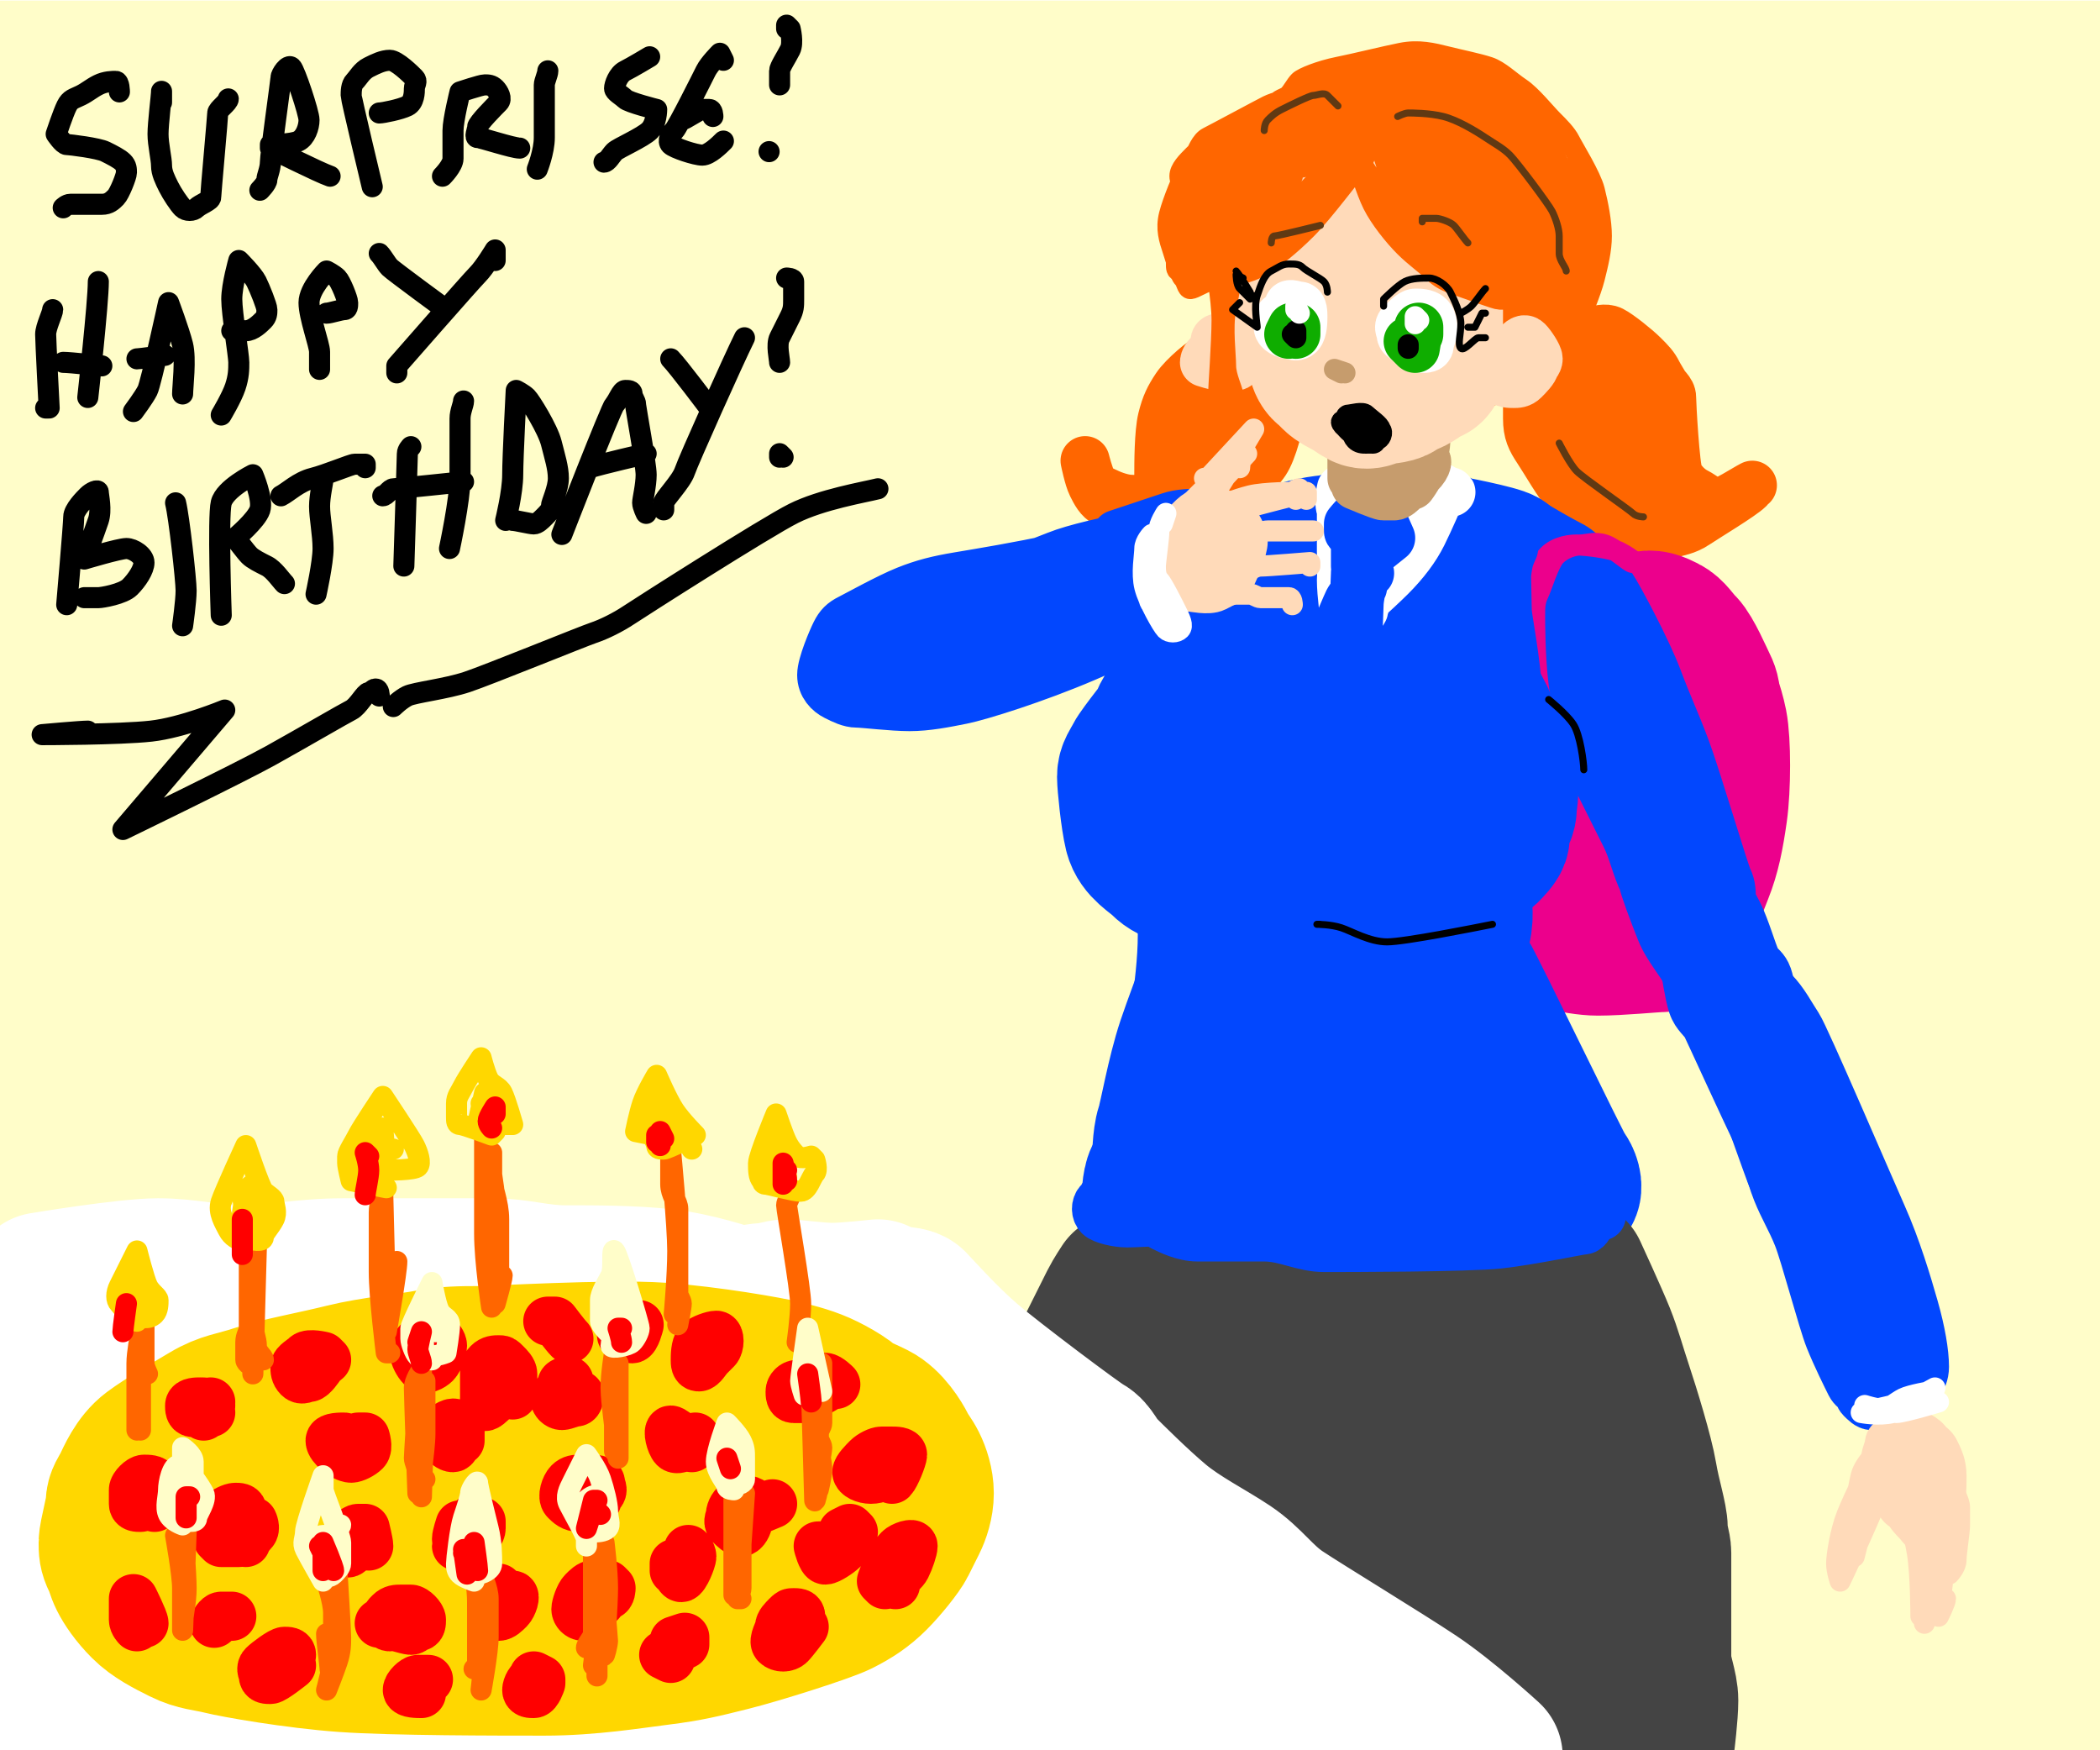 <!DOCTYPE svg PUBLIC "-//W3C//DTD SVG 1.1//EN" "http://www.w3.org/Graphics/SVG/1.1/DTD/svg11.dtd"><svg id="drawception" xmlns="http://www.w3.org/2000/svg" stroke-linejoin="round" stroke-linecap="round" data-time="0" width="600" height="500" viewBox="0 0 598 498"><rect width="100%" height="100%" fill="#fffdc9"/><path fill="none" stroke="#ff6600" stroke-width="42" d="M372 54s-1-3 0-4s5-5 8-6s20-4 24-4s8 3 10 5s3 3 5 6s4 9 5 11M396 43s0-2 0-2s5-2 8-2s7 1 10 2s7 4 9 6s3 4 4 6s4 13 4 15s0 4 -1 6s-2 8 -4 11s-3 8 -7 10s-11 4 -15 4s-8 0 -11-1s-5-4 -7-6s-4-5 -6-8s-2-5 -3-7s-1-4 -1-6s0-4 0-6s1-6 2-8s3-5 4-6s3-1 4-1s7 0 9 1s5 3 6 3s1 2 1 2s-4-4 -5-5M406 57s2 0 2 0s-1-8 -1-9s-1-2 -2-3s-2-2 -3-2s-7-4 -11-4s-9 2 -11 3s-3 3 -5 4s-3 3 -4 5s-4 11 -4 14s0 4 1 7s3 9 4 11s2 3 3 5s5 7 7 9s4 2 6 3s9 3 14 2s14-5 15-6s3-4 2-4s-6 4 -9 5s-5 2 -8 2s-14-1 -16-1s-3-2 -4-3s-4-3 -5-6s-3-10 -3-14s0-9 1-12s3-5 5-7s8-5 10-6s3-1 5-1s11 1 14 2s4 3 6 6s4 9 4 13s0 8 -1 11s-2 8 -3 9"></path><path fill="none" stroke="#ff6600" stroke-width="14" d="M436 97s5-2 7-3s4-1 6 0s17 8 19 9s4 3 5 5s3 3 3 5s1 20 2 22s3 4 5 5s4 3 6 3s8-4 10-5M435 104s0-1 0-1s0 12 0 16s1 6 3 9s6 10 8 12s5 4 6 5s1 3 3 4s6 3 9 3s8 1 11 0s5-1 8-3s13-8 15-10M439 101s0-1 0-2s2-2 3-2s9-3 11-3s4-1 6 0s7 5 9 7s3 3 4 5s4 6 4 9s0 20 0 24M451 97s0-2 0-2s3 1 4 1s2 1 3 2s4 3 5 6s3 7 3 11s0 25 0 25s-16-34 -16-34s1-1 1-1s6 5 8 9s7 17 8 18s1 4 0 5s-3 3 -4 3s-3 0 -4-1s-4-3 -5-5s-6-10 -8-14s-3-10 -3-10s3 6 4 8s2 4 2 7s1 12 1 12s-8-25 -8-25s5 3 6 5s9 17 11 20s5 6 7 7s4 2 6 2s4-1 4-1s1 1 1 1M362 101s0-2 -1-2s-5-1 -7 0s-10 5 -13 7s-5 6 -7 8s-2 4 -2 7s0 8 0 9M346 104s0-1 0-1s-1-1 -2-1s-7 5 -9 8s-3 5 -4 9s-1 13 -1 16s-2 6 -3 7s-3 0 -5 0s-5-1 -7-2s-3-1 -4-3s-2-6 -2-6s1 5 2 7s2 4 4 5s5 2 8 2s13-2 17-3s7-1 10-4s5-8 7-13s4-13 4-16s-1-9 -1-9s2 7 1 11s-4 15 -6 18s-5 7 -6 8s-2 2 -3 2s-11 2 -12 2s-2 0 -3-1s-1-3 -1-5s3-5 4-7s3-4 5-6s10-8 11-9s4-3 4-2s-5 15 -6 16s-3 4 -4 3s-1-4 -1-6s2-8 3-10s2-3 3-4s3-2 3-1s0 3 0 5s-1 9 -2 12s-3 6 -4 6s0-3 0-5s1-2 2-4s2-4 4-5s5-3 6-3s1 4 1 5s0 3 -1 4s-3 6 -6 8s-8 5 -9 5s-2 0 -2 0s0-2 1-4s2-3 3-5s6-8 7-9s3-2 3-2M361 109s4-2 4-1s0 9 -1 13s-2 7 -3 9s-2 3 -4 5s-6 4 -10 6s-11 3 -13 4"></path><path fill="none" stroke="#0247fe" stroke-width="42" d="M431 164s-2-3 -3-4s-16-4 -17-4s-3 1 -4 1M423 160s1 2 1 2s-10-5 -14-7s-7-2 -11-2s-6-1 -10 0s-9 3 -11 4s-5 3 -5 3s7-4 6-4s-9 1 -12 3s-2 5 -3 9s-1 9 -1 14s0 29 0 31s1 4 1 6s-2 31 -2 34s1 8 1 10M417 160s2-1 4-1s5 1 7 2s5 2 6 3s-1 3 -1 4"></path><path fill="none" stroke="#ec008c" stroke-width="42" d="M435 258s-1 4 -1 5s1 2 2 2s21-3 23-4s4-2 6-4s4-3 5-5s2-3 3-5s3-8 4-12s2-10 2-14s1-7 0-12s-3-15 -4-17s-1-4 -3-6s-5-3 -7-4s-3-1 -5-1s-5 2 -6 2s-2 1 -2 2s0 2 0 2M451 183s1-4 1-5s1-1 2-1s9 3 10 3s2 1 3 2s5 7 6 10s2 6 2 10s0 8 0 13s-1 10 -2 15s-2 9 -4 13s-5 9 -7 11s-5 3 -8 3s-7-2 -9-3s-3-2 -3-4s0-6 0-9s1-5 2-8s6-16 8-21s3-13 3-13s-4 10 -6 16s-5 23 -7 29s-6 15 -6 15s-1-6 -1-9s2-15 3-22s2-11 4-17s7-19 7-19s-17 65 -17 67s2 4 4 5s13 4 19 4s16-1 18-1s4-2 5-4s4-10 6-15s3-10 4-17s1-20 0-25s-3-10 -4-12s-2-3 -3-5s-5-7 -8-8s-10 1 -10 1s3-3 5-4s4 0 6 1s3 3 5 5s5 9 6 11s1 3 1 5s1 8 0 13s-2 12 -3 16s-2 8 -4 11s-4 6 -5 7"></path><path fill="none" stroke="#0247fe" stroke-width="42" d="M427 172s1 1 1 1s0 3 0 4s-4 12 -7 19s-16 38 -18 42s-6 11 -6 11s7-12 8-15M419 196s8-21 9-24s7-6 7-6s0 6 -1 9s-5 14 -9 23s-15 30 -18 36s-9 15 -10 16s-2 2 -3 3s-1 5 -3 6s-12 2 -12 2s-1-4 -1-5s0-19 1-29s3-26 4-32s1-10 3-16s7-19 7-19s-5 65 -5 69s-1 8 -2 12s-4 11 -4 11s2 2 2 2M419 180s1 0 1 0s0-1 0-2s5-8 6-9s3-3 4-2s1 4 1 6s-1 4 -1 6s-4 20 -8 32s-17 44 -20 53M429 184s-10 42 -11 49s-3 16 -3 20s1 7 0 11s-2 9 -3 11M414 236s-5 31 -4 40s6 17 9 22s7 7 9 10s6 10 6 10s-5-6 -7-10s-10-19 -11-20s-2-3 -2-5s-3-15 -3-15s4 7 6 10s27 55 28 56s2 4 1 5s-4 1 -5 1M367 263s0-1 0-1s-5 10 -8 15s-4 11 -7 17s-8 15 -11 22s-6 21 -6 21s8-12 12-20s20-40 20-40s-3 8 -5 12s-9 15 -14 23s-17 21 -18 23s-1 6 -1 7s3 2 4 2s9 2 13 2s7 1 11 1s18 0 26 0s19-2 21-2s4-1 7-2s7 0 10-1s9-3 10-4s1-2 1-4s-1-4 -2-5s-8-11 -10-14s-4-4 -7-7s-10-13 -10-13s-2 11 -3 15s-2 8 -4 11s-3 7 -5 9s-5 4 -7 4s-3-1 -4-2s-3-4 -4-6s-1-5 -1-8s2-14 3-16s3-4 4-5s2-2 3-2s6 0 7 0s3 1 3 2s1 5 0 7s-5 15 -6 18s-3 6 -4 8s-3 3 -4 4s-2 1 -3 0s-2-4 -2-6s3-21 3-25"></path><path fill="none" stroke="#444" stroke-width="42" d="M321 366s-1 0 -1 0s-2 3 -3 5s-5 10 -8 16s-5 11 -7 18s-7 26 -8 31s-4 9 -5 13s-2 8 -3 13s-2 19 -2 19s25-1 35 0s20 4 25 5s9 0 13 0s9-2 14-2s45-1 49-1s8 0 13-1s10-3 16-4s18 0 18 0s2-8 2-12s-1-7 -2-11s0-10 -1-15s-9-38 -10-40s0-5 -1-8s-4-9 -5-14s-2-16 -2-16s6 13 8 18s3 9 5 15s6 19 7 25s3 12 3 15s1 5 1 7s0 26 0 30s2 8 2 12s-1 12 -1 12s-2-4 -3-6s-3-11 -5-17s-6-12 -9-20s-15-40 -15-40s3 6 3 9s3 26 3 30s-2 9 -3 12s-2 6 -4 9s-5 5 -8 7s-7 3 -12 3s-11 0 -19-1s-25-5 -27-6s-5-1 -7-3s-6-6 -6-6s2-4 3-5s15-9 21-12s10-6 17-8s33-11 34-11s4 1 3 1s-7 4 -11 6s-14 6 -21 8s-15 3 -23 4s-13 0 -22 0s-31-3 -35-3s-12 0 -12 0s28-3 36-4s15-1 21-1s11 0 14 1s8 3 8 3s0 4 -1 5s-4 4 -7 5s-6 2 -10 3s-9 1 -14 1s-30-3 -30-3s8-9 10-11s3-5 4-7s0-5 0-7s0-3 -1-5s-4-7 -6-9s-4-2 -6-4s-4-3 -5-5s-2-3 -2-5s-3-16 -3-19s0-5 1-8s3-6 4-7s4-1 5-1s24 1 34 1s15-2 25-2s47 1 47 1s-10 4 -13 5s-6 1 -7 1s-3-1 -3-1s5 0 7 0s3 1 4 2s2 2 2 4s1 5 1 7s0 5 -1 7s-3 5 -6 7s-7 4 -11 5s-19 5 -29 6s-31 3 -32 3s-3-1 -3-2s2-2 3-3s8-4 13-6s27-10 32-12s9-3 15-4s17 0 19 1s3 4 4 6s1 4 0 6s-1 4 -3 5s-5 3 -9 4s-11 1 -16 1s-9-1 -14-2s-30-11 -31-12s-5-3 -4-3s19-4 27-5s22-3 24-3s5 2 5 1s-6-5 -7-6M428 376s2 0 2-1s0-3 1-4s2-2 3-3s5-2 5-2s-3 0 -4 0s-23 5 -29 7s-12 6 -15 7"></path><path fill="none" stroke="#0247fe" stroke-width="14" d="M331 329s1-6 0-7s-5 1 -6 3s-6 17 -6 17s2-12 2-12s-7 11 -8 12s-1 3 0 4s5 2 8 2s20-1 28-1s13 1 22 1s33-1 35-1s5 1 7 1s12-2 19-3s22-1 22-1s-3 3 -5 4s-3 1 -5 1s-9 0 -10 0s-3-1 -4-1s-52 1 -53 1s-2-1 -3-1s-32-1 -34-1s-4-2 -6-2s-5-1 -6 0s1 3 3 4s6 3 10 3s13 0 19 0s11 3 17 3s41 0 50-1s23-4 24-4s2-2 2-3M426 153s0-2 0-2s4-2 5-3s3-1 4 0s10 6 12 7s3 2 5 4s5 5 7 8s10 18 13 26s5 12 8 20s11 35 12 37s1 4 1 6s-1 6 -1 7M444 177s-1 0 -1 0s0 1 0 1s2 2 2 3s0 3 1 5s3 8 5 12s17 30 20 36s3 11 6 18s10 20 12 25s4 13 4 13s-15-38 -19-48s-4-17 -8-26s-13-25 -14-28s-3-10 -3-10s12 13 17 20s9 17 11 21s3 8 4 12s5 23 6 27s3 7 4 10s4 5 4 6s0 2 0 2s-2-2 -3-2M445 200s-2-5 -2-5s1 5 2 7s16 32 18 36s3 9 5 13s17 35 19 38s7 8 8 9s0 4 0 4s-1-2 -1-2M480 239s-1-2 -1-2s22 47 22 47s-2-3 -3-5s-12-31 -15-37M480 232s-5-10 -5-10s18 34 20 38s4 11 5 13s2 2 3 4s1 5 2 7s5 9 7 13s2 7 3 10s4 5 5 8s5 22 5 24s-1 5 -3 6s-8 3 -8 3s-3-3 -5-5s-3-5 -4-7s-11-31 -14-38s-6-12 -9-18s-7-10 -9-15s-5-13 -5-14s0-4 0-3s22 46 27 55s11 23 12 26s3 10 3 10s1-7 1-11s-1-7 -3-11s-7-13 -10-21s-10-28 -10-28s2 0 3 1s3 4 5 6s3 6 5 9s4 8 6 12s11 32 11 32s-4-7 -6-12s-6-18 -7-22s-2-11 -2-11s9 26 10 28s1 7 1 7s-2-3 -3-4"></path><path fill="none" stroke="#ec008c" stroke-width="6" d="M441 224s-2-4 -2-6s-6-32 -6-36s1-8 2-12s3-8 5-11s6-4 9-4s10 1 12 2s5 3 4 3s-5-4 -8-5s-5 0 -7 0s-5 1 -7 3s-4 9 -5 11s-1 4 -1 6s0 12 1 20s6 26 7 31s3 11 4 13"></path><path fill="none" stroke="#0247fe" stroke-width="14" d="M363 152s0-1 0-1s-2-3 -4-3s-14-2 -17-2s-6 0 -9 1s-15 5 -15 5s0 3 0 3M360 151s2-3 1-3s-26 2 -36 4s-19 4 -24 6s-8 3 -13 5s-19 4 -21 5s-7 3 -7 3s4-1 6-1s5 1 6 1M324 156s6-3 6-4s-3 0 -4 0s-17 5 -26 7s-21 4 -27 5s-10 2 -15 4s-14 7 -16 8s-3 2 -4 4s-4 9 -4 12s2 5 4 6s4 2 6 2s10 1 15 1s10-1 15-2s21-6 35-12s47-21 47-21s-12 5 -19 8s-16 6 -24 8s-17 5 -26 6s-26 3 -26 3s2-3 4-5s6-3 8-4s61-23 65-24s8-3 12-4s10-1 10-1s-2 2 -3 3s-7 4 -11 6s-24 9 -34 12s-19 4 -26 5s-11 2 -17 2s-17 0 -18 0s-2-1 -2-2s3-3 6-4s8-3 11-4s50-10 53-11s9 0 11 0s4 1 5 1s1 1 1 2s-3 3 -6 5s-7 4 -11 6s-9 4 -14 5s-46 9 -49 10s-6 2 -9 3s-9 1 -9 1s28-14 28-14s0 6 0 7M482 276s-2 0 -2 0s1 7 2 10s3 4 4 6s11 24 14 30s4 12 6 17s4 8 6 13s7 24 9 29s5 11 6 13s4 3 5 3s3 1 4 0s3-7 3-12s-2-12 -4-19s-8-23 -15-37s-33-59 -33-59s0-2 0-2s6 3 9 5s6 6 9 9s5 7 7 10s20 45 24 54s7 19 9 26s3 13 3 17s-3 7 -6 9s-8 2 -9 2s-2-1 -3-2s-2-5 -2-8s-4-28 -5-33s-3-13 -3-13s2 2 3 3s2 4 3 6s7 25 7 25s-5-12 -5-12s4 7 5 8"></path><path fill="none" stroke="#ffdab9" stroke-width="14" d="M541 414s-1-4 0-4s4 3 5 3s1 1 1 2s1 3 1 4s-1 10 -1 10s-3 0 -4 0s-2-1 -2-2s-4-11 -4-12s1-3 1-4s1-1 2-2s3-1 4-1s4 1 5 3s2 6 2 8s0 4 0 5s-1 3 -2 3s-2 0 -3 0s-3-1 -4-2s-3-7 -3-9s1-3 2-4s2-2 4-2s5 1 6 3s2 4 2 7s0 7 -1 9s-2 5 -3 6s-2-1 -3-2s-2-2 -3-4s-3-6 -4-8s-1-4 -1-5s2-3 3-3s9 1 9 1s2 10 2 11s-1 3 -1 4"></path><path fill="none" stroke="#ffdab9" stroke-width="6" d="M537 414s-2-2 -2-2s-2 5 -3 7s-7 27 -7 27s11-38 11-38s1 9 0 14s-12 28 -12 28s-1-3 -1-5s1-9 3-14s7-15 7-15s1 5 0 8s-5 19 -5 19s-1-3 -1-5s2-14 3-18s6-8 6-8s2 3 2 3M548 427s2 6 2 9s0 8 0 12s-2 14 -2 14s-1-6 -1-10s2-10 2-14s0-10 0-10s-7-4 -7-4s3 12 4 18s1 18 1 18s2-7 3-11s1-11 1-13M550 427s0-2 0-2s2 0 3 1s2 5 2 7s-3 27 -3 27s2-4 2-5M556 426s0-2 0-2s2 3 2 5s0 3 0 5s-1 8 -1 10s-2 4 -2 4s0-2 0-2"></path><path fill="none" stroke="#fff" stroke-width="14" d="M408 142s0-3 1-3s5 1 4 1s-8-5 -13-6s-13 2 -15 3s-3 3 -3 5s0 10 0 15s3 16 3 18s-1 6 -1 6s3-6 4-7s0-3 1-4s5-8 8-13s13-16 13-16s-3 7 -5 11s-5 8 -9 12s-13 12 -13 12s-1-7 -1-11s2-23 2-23s0 4 1 5s3 1 4 1s12-4 12-4s-2 3 -4 4s-4 2 -5 2s-2 1 -3 0s-2-3 -2-3s1-1 1-1s-1 4 -1 5M384 148s1 2 1 2s-2-3 -3-5s0-6 0-6s1 6 1 7"></path><path fill="none" stroke="#0247fe" stroke-width="14" d="M391 146s1-2 1-2s4 9 4 9s-10 8 -10 8s0-7 0-8s-2-1 -2-2s0-2 0-2s4-5 5-4s0 7 0 8M386 167s0-5 0-4s-1 24 -1 24s2-24 2-24s-5 18 -5 21s0 8 0 8s-2-6 -1-10s7-15 7-15s-3 2 -4 4s-8 19 -8 19s5-2 6-3M390 163s-2 1 -2 2s-1 5 -1 7s-1 21 -1 23s-2 4 -3 5"></path><path fill="none" stroke="#0247fe" stroke-width="42" d="M350 238s-2 2 -3 2s-4 0 -5-1s-3-4 -2-4s6 3 7 4s2 1 2 2s1 4 1 4s-1 1 -1 1s-4-1 -6-2s-7-7 -9-10s-3-6 -2-9s7-20 8-22s3-4 4-5s3-2 4-2M349 195s-5 2 -7 4s-9 11 -10 13s-2 4 -3 6s-1 3 -1 5s1 4 1 6s0 3 1 5s1 4 3 5s7 6 11 7s13-1 15-1M415 204s-2-2 -2-2s4 2 5 3s3 4 3 6s1 16 1 19s-4 6 -5 7s-4 2 -4 2s-1-1 -1-1M405 243s-2-1 -2-1s12 2 14 2s5-1 6-2s3-3 3-4s0-2 0-3s2-3 2-5s1-5 0-8s-5-15 -6-17s-3-6 -3-5s5 13 5 19s-3 15 -3 17s-2 3 -3 4s-3 2 -5 3s-3 1 -5 1s-12 0 -14 0M347 198s0-1 0-2s-1-2 -1-2s-1 0 -1 0s-6 2 -8 4s-4 4 -5 6s-2 5 -3 8s-2 9 -2 12s0 6 1 7s3 2 3 2M337 213s0-2 -1-2s-3 0 -4 0s-3 1 -4 2s-5 9 -5 9s3 2 3 2s1-1 1-1M337 205s-1-2 -2-2s-2 1 -2 1s-8 10 -9 12s-2 3 -2 5s1 12 2 16s5 6 7 8s3 2 5 3s5 2 8 3s8 2 10 2M360 261s0-4 -1-4s-3 2 -4 3s-5 6 -6 9s-7 21 -8 27s0 11 -1 15s-2 8 -3 12s-5 10 -5 10s14-57 15-59s3-5 4-8s4-12 4-12s-13 34 -16 43s-5 21 -6 24s-1 9 -1 9s4-7 5-8"></path><path fill="none" stroke="#0247fe" stroke-width="14" d="M431 156s0-2 0-2s-2 7 -2 10s1 44 1 44s0-7 0-8M430 157s1-1 1-1s-2 4 -2 7s0 6 0 9s3 17 3 25s-2 18 -2 21M338 247s-2-2 -3-3s-2-1 -3-1s-2 2 -2 3s1 13 1 20s-1 15 -2 22s-1 12 -3 19s-10 33 -10 33s5 4 6 5s3 1 4 1s6 0 9 0s19 3 31 4s47 1 59 0s31-4 31-4s-3-2 -4-2"></path><path fill="none" stroke="#c69c6d" stroke-width="14" d="M404 132s-1-2 -1-2s-4 4 -4 4s6-3 7-3s-1 4 -3 4s-10 0 -12-1s-3-2 -3-4s1-11 1-13s0-6 -1-6s-2 4 -2 6s0 12 0 14s-1 5 -1 5s0-5 0-7s1-7 1-6s0 15 0 15s7 3 8 3s2 0 3 0s2-1 3-2s2-3 2-4s-1-26 -1-26s-1 23 -1 23s4-21 4-21s1 5 1 8s-1 15 -1 15s2-5 2-9s0-13 0-13s-1 18 -1 20s-3 6 -3 6s0-2 0-3"></path><path fill="none" stroke="#ffdab9" stroke-width="42" d="M389 108s0-1 0-1s-1 1 -1 1s-2 0 -3 0s-5-2 -7-3s-2-5 -2-5s2 5 3 6s5 3 5 3s-1-2 -2-3s-3-2 -3-2s4 5 4 5s-2-1 -3-2s-2-2 -2-2s8 6 10 7s4-1 6-2s10-7 10-7s-9 6 -9 6s5 0 7-1s4-3 5-3s1-2 1-2s-9 6 -10 7s-5 1 -4 1s9-5 10-6s2-2 2-3s1-4 1-6s0-17 0-19s-1-4 -3-5s-8 0 -12 0s-12 3 -12 3s4-2 3-3s-8-1 -8-1s-3 2 -3 4s1 19 1 19s-1-5 -1-8s0-5 0-7s2-6 2-6s-1 3 -1 4s1 9 1 12s2 8 2 9"></path><path fill="none" stroke="#ffdab9" stroke-width="14" d="M427 106s4-7 5-8s2-2 3-1s3 4 3 5s-1 2 -2 3s-1 2 -2 2s-5 1 -6 0s0-3 1-4s3-3 4-3s2-1 3 0s1 3 1 4s-2 3 -3 4s-2 1 -3 1s-3 0 -3-1s0-3 1-4s4-3 5-3s-1 4 -1 5M349 101s1 1 1 1s-2 2 -3 2s-4-1 -4-1s0-1 1-2s2-2 3-2s5 0 6 0s2 2 1 3s-4 2 -5 2s-2 0 -2-1s-1-5 -1-6s1-1 2-1s1 0 2 1s2 2 2 3s1 4 0 4s-3-1 -4-1M393 58s-2-1 -2-2s-1-9 -1-9s-2 9 -2 9s0-9 0-9s0 8 0 8s0-6 -1-6s-3 2 -4 4s-2 6 -2 6s1-4 1-6s2-4 2-4s-3 4 -3 5s-2 0 -2 1s-1 3 -1 4"></path><path fill="none" stroke="#ff6600" stroke-width="6" d="M383 39s1-1 1-1s-2 6 -4 8s-17 18 -21 22M391 36s0 2 -1 3s-6 9 -10 14s-11 12 -16 16s-13 6 -16 7M381 30s0-2 0-2s-2-1 -3-1s-7 0 -11 1s-17 9 -20 11s-5 3 -7 5s-4 4 -4 6s2 3 2 4M378 35s0-3 -1-3s-7-2 -12-1s-14 5 -15 6s-3 2 -4 3s-5 7 -7 11s-3 12 -3 14s0 4 1 6s3 8 4 10M350 43s0-3 -1-3s-5 2 -7 3s-3 3 -4 5s-4 9 -5 13s0 7 1 10s2 7 3 8s1 3 2 3s4-2 5-2M352 74s1-1 1-1s-1-1 -1-1s-2 11 -3 16s0 13 0 16s2 7 2 8M346 74s2 11 2 17s-1 20 -1 21s2 3 2 3M388 37s1-1 1-1s1 2 1 3s-1 6 -3 8s-10 13 -15 18s-9 8 -12 10s-7 3 -9 3s-5-1 -5-1s0-1 0-1M365 52s1-1 1-1s-2 4 -4 6s-7 7 -10 10s-7 6 -8 7s-4 3 -4 2s3-4 4-6s2-3 4-5s4-4 7-6s13-9 13-9s-1 2 -1 3s-6 11 -10 15s-11 10 -11 10s-3-1 -3-2s-1-4 0-6s4-9 6-12s6-6 6-6s-12 27 -12 27s-2 0 -2-1s2-6 2-7M357 45s-2 0 -3 0s-4 1 -6 3s-8 9 -10 12s-3 7 -3 9s0 5 0 6s0 2 1 2s4 1 5 0s2-2 2-3M353 47s0-4 0-5s-2 0 -2 0s-8 4 -11 7s-3 6 -4 9s-1 7 0 10s4 9 4 9s2-2 3-4s1-5 1-6M345 57s0-3 -1-3s-2 2 -3 4s-3 8 -4 10s-2 7 -1 6s5-10 7-14s3-10 3-10s-2 3 -3 5s-2 10 -2 10s3-3 4-4M376 34s1-2 0-3s-4-3 -5-3s-2 0 -3 0s-5 1 -7 2s-15 8 -17 9s-3 4 -4 6s-4 13 -4 15s-1 4 -1 6s1 4 1 5s2 2 2 2M397 38s-3-2 -3-1s-1 4 0 7s2 7 4 11s12 15 14 17s3 3 6 4s8 3 10 4M392 53s-4-6 -4-6s-1 0 -1 0s2 7 4 11s6 9 9 12s6 5 8 7s4 3 7 4s11 4 12 4s1 0 2 0s2-2 2-3M399 55s0-1 0-1s26 28 26 28s0-3 -1-4s-6-4 -10-7s-18-16 -18-16s9 4 14 6s12 7 14 8s3 3 4 4s4 3 3 4s-5 1 -7 0s-10-5 -15-8s-12-8 -13-10s-2-5 -2-6s2-1 3-1s3 1 5 2s9 6 11 7s3 2 4 4s4 11 4 11s-4-2 -6-3s-10-8 -12-10s-4-4 -5-6s-3-5 -3-6s2-3 3-3s14 3 16 4s4 2 6 4s6 11 7 12s1 3 1 4s-1 3 -2 3s-4-2 -5-3s-23-22 -23-22s4 0 6 1s5 2 7 4s5 5 7 8s4 11 4 11s-5-2 -6-3s-2-2 -3-3s-12-16 -12-16s6 3 8 4s3 3 4 4s3 3 4 5s4 8 3 7s-12-17 -12-17s10 14 10 14s2 1 2 1s1-3 1-4M363 39s0-1 -1-2s-2 0 -2-1s2-4 3-6s3-2 4-3s2-3 3-4s6-3 11-4s13-3 18-4s9 0 13 1s9 2 12 3s6 4 9 6s7 7 9 9s4 4 5 6s6 10 7 14s2 9 2 13s-1 8 -2 12s-4 11 -4 11s0-23 0-26s0-5 -2-8s-7-9 -8-10s-1-3 -1-3s5 4 6 7s2 6 3 9s2 7 2 11s0 14 0 14s2-4 2-6s0-16 -1-20s-3-7 -6-10s-15-18 -17-20s-4-4 -7-5s-6-2 -9-2s-6-1 -10 0s-12 4 -12 4s0-3 1-4s11-4 13-4s3 0 5 0s5 1 6 2s1 2 2 3s7 4 6 4s-20-5 -23-5s-5-1 -8 0s-19 8 -20 9s-2 3 -3 4s-1 0 -2 1s-2 2 -2 3s0 2 0 2M379 28s0-3 0-3s-1-1 -1-1s-5 1 -7 2s-12 9 -14 11s-2 5 -2 7s3 4 4 5M408 55s0-1 0-1s-2 0 -2 1s9 17 10 18s3 3 3 3s-2-4 -4-6s-6-7 -9-9s-7-5 -7-5s1 6 2 8s3 5 4 7s2 3 3 4s3 3 4 3s2-2 2-3s-1-2 -1-3s-10-15 -10-15s2 4 4 6s10 10 10 10s-4-4 -6-6s-5-2 -6-3"></path><path fill="none" stroke="#fff" stroke-width="14" d="M403 91s2 3 2 4s-1 3 -2 3s-1 0 -2-1s-2-1 -2-2s-1-2 0-3s3-3 4-3s3 0 4 1s1 3 1 4s-1 3 -1 4s-1 1 -2 1s-1 0 -2-1s-2-1 -2-2s0-3 0-4s1-2 2-2s2 0 2 1s-2 4 -2 5M366 91s1-2 1-2s1 0 1 0s1 2 1 3s-1 3 -2 3s-3-1 -3-2s0-1 0-2s1-1 2-2s3-1 4-1s1 1 1 2s0 4 -1 5s-2 0 -3 0s-1-1 -1-2s1-5 1-6s2 0 3 0s1 2 1 3s0 4 -1 5s-3-1 -4-1s-1-1 -1-2s1-3 1-3s2 0 2 1s0 3 0 3"></path><path fill="none" stroke="#0fad00" stroke-width="14" d="M369 95s-1-2 -1-2s1 0 1 0s0 2 0 2s0-2 0-2s-1 0 -1 0s-1 2 -1 2M404 95s0-2 0-2s-1 6 -1 6s-2-2 -2-2"></path><path fill="none" stroke="#000" stroke-width="6" d="M369 94s0 2 0 2s-1-1 -1-1M401 98s0 1 0 1"></path><path fill="none" stroke="#000" stroke-width="2" d="M394 87s0-2 0-2s4-4 6-5s5-1 7-1s5 2 6 4s3 6 3 9s-1 6 0 7s4-3 5-3s2 0 2 0M418 93s2 0 2 0s2-4 2-4s1 0 1 0M416 89s2-1 3-2s3-4 4-5M378 83s0-2 -1-3s-5-3 -6-4s-2-1 -4-1s-3 1 -5 2s-3 4 -4 7s0 8 0 9M358 93s-7-5 -7-5s2-2 2-2M357 84s-1 1 -1 1s-2-2 -3-3s-1-4 -1-4s2 1 2 1M356 83s-3-5 -4-6"></path><path fill="none" stroke="#603913" stroke-width="2" d="M376 64s-12 3 -13 3s-1 2 -1 2M405 63s0-1 0-1s3 0 4 0s4 1 5 2s3 4 4 5M398 33s2-1 3-1s6 0 10 1s9 4 12 6s5 3 7 5s11 14 12 16s2 5 2 7s0 3 0 5s2 4 2 5M381 30s-2-2 -3-3s-3 0 -4 0s-7 3 -9 4s-3 2 -4 3s-1 3 -1 3M444 126s3 6 5 8s15 11 16 12s3 1 3 1M353 132s-2 2 -4 3s-6 3 -7 3"></path><path fill="none" stroke="#000" stroke-width="6" d="M383 120s0-2 1-2s3 0 4 1s4 2 5 3s0 3 -1 3s-3 0 -5-1s-5-3 -5-4s5 0 6 0s1 1 2 1s2 1 2 2s0 3 -1 3s-3 0 -4-1s-4-3 -4-4s0-3 1-3s4-1 5 0s4 3 4 4s0 2 -1 3s-2 1 -3 1s-2 0 -3-1s-1-3 -1-3s1-1 1-1"></path><path fill="none" stroke="#c69c6d" stroke-width="6" d="M383 106s-3-1 -3-1s2 1 2 1"></path><path fill="none" stroke="#fff" stroke-width="6" d="M369 88s0-1 0-1s1 2 1 2M404 91s-1-1 -1-1s0 2 0 2"></path><path fill="none" stroke="#ffdab9" stroke-width="6" d="M342 164s-1-1 -1-1s0-6 -1-8s-3-5 -3-6s0-2 1-3s9-4 9-4s3 4 3 5M339 159s0-2 0-3s2 0 3 0s2 0 2 1s1 2 1 3s-2 5 -4 6s-4 2 -5 1s-4-6 -4-7s0-3 1-4s4-5 5-6s3-2 4-2s2 0 3 0s4 1 5 2s3 5 3 6s0 2 0 3s-1 4 -3 6s-3 4 -6 4s-7 0 -9-2s-4-6 -5-7s-1-3 -1-4s2-3 3-4s2-1 3-2s6-3 8-3s4 0 5 0s1 1 1 2s-4 13 -5 15"></path><path fill="none" stroke="#ffdab9" stroke-width="14" d="M340 155s-2-1 -2-1s6-3 7-3s2 4 2 5s0 3 0 4s-1 2 -2 3s-2 1 -3 1s-3-1 -4-2s-2-4 -2-6s0-3 0-4s2-3 3-4s2-2 3-2s4 0 5 0s3 1 4 2s3 4 3 6s-2 7 -3 9s-3 3 -5 4s-6 0 -7 0s-1-2 -2-3s-1-4 -1-4s1 0 1 0"></path><path fill="none" stroke="#ffdab9" stroke-width="6" d="M341 148s-2-2 -1-3s15-16 15-16s-18 16 -18 16s10-10 12-12s3-6 4-6s0 5 0 6M343 136s1 0 1 0s13-14 13-14s-10 17 -11 18s-1 3 -1 4M369 142s0-2 0-2s-9 0 -13 1s-9 3 -9 3s16-3 18-3s4-2 5-2M372 142s0-2 0-2s-16 4 -19 5M374 151s-11 0 -13 0s-5 2 -6 2M373 161s0-1 0-1s-12 1 -14 1s-4 2 -5 2M368 172s0-2 -1-2s-7 0 -8 0s-2-1 -3-1s-2 0 -4 0s-6 2 -7 2"></path><path fill="none" stroke="#fff" stroke-width="6" d="M331 149s1-3 1-3s-2 3 -2 5s-1 9 -1 10s0 3 1 4s4 7 5 9s2 4 1 5s-3 1 -4 0s-5-8 -6-12s0-9 0-11s2-4 2-4s-1 2 -1 3s0 10 0 12s0 4 1 5s3 3 3 3M531 402s6 0 9-1s10-5 10-5s-6 1 -8 2s-4 3 -6 3s-5-1 -5-1s5 2 8 1s12-6 12-6s-3 2 -5 3s-16 4 -16 4s5 1 9 0s13-3 13-3s-10 3 -12 3"></path><path fill="none" stroke="#000" stroke-width="2" d="M376 263s-1 0 -1 0s4 0 7 1s8 4 13 4s25-4 30-5M441 199s5 4 7 7s3 11 3 13"></path><path fill="none" stroke="#fff" stroke-width="42" d="M28 376s0-2 -1-2s-1 0 -2 0s-13 4 -14 4s-5 0 -4 0s7-3 10-3s32 0 33 0s3-1 5-1s23 0 26 0s6-1 8-1s87 1 92 1s17 2 17 2s-6 0 -8 0s-5-2 -6-2M18 380s-4 0 -4-1s-2-13 -2-13s24-4 33-4s15 2 24 2s17-2 29-2s34 0 42 0s13 2 21 2s19 0 28 1s18 4 24 6s9 5 15 9s13 9 20 16s20 21 22 24s4 7 6 9s4 3 5 5s16 25 24 35s24 25 24 25s-4-8 -7-11s-26-33 -34-41s-14-12 -24-17s-29-12 -33-14s-10-9 -10-9s10 6 15 9s9 7 13 10s41 35 48 41s12 13 17 19s14 20 14 20s-4-10 -7-16s-13-20 -19-28s-11-14 -17-21s-21-23 -21-23s6 2 8 4s31 32 41 41s19 16 26 22s13 12 17 16s9 12 9 12s-21-21 -32-32s-29-32 -32-35s-7-6 -11-9s-31-22 -33-23s-4-2 -6-3s-11-8 -13-10s-3-5 -6-6s-9-3 -13-3s-29-1 -49-1s-76 2 -77 2s-6 0 -5 1s11 5 17 7s15 4 22 6s64 12 76 15s23 6 33 9s18 7 26 11s19 11 21 12s6 3 6 5s-3 6 -6 7s-16 4 -27 6s-29 6 -50 7s-56 2 -77 2s-32-1 -51-2s-55-5 -60-5s-16 0 -16 0s7-2 10-2s22-2 33-3s76-6 104-8s55-2 68-2s27 2 35 4s14 5 19 8s8 7 9 10s0 6 -2 8s-10 8 -18 11s-19 5 -31 6s-36 1 -58 0s-58-5 -73-7s-27-3 -39-5s-33-6 -33-6s1-2 2-2s14-3 21-4s36-5 56-7s112-12 127-13s32-1 44-1s27 1 31 2s10 3 11 4s3 3 2 4s-10 3 -15 4s-25 5 -43 6s-39 1 -64 0s-63-4 -83-6s-36-5 -50-7s-22-2 -33-3s-31-1 -31-1s32-2 48-2s116 0 130 0s33 3 41 4s19 4 21 5s7 4 6 5s-10 5 -15 6s-37 7 -57 8s-44 0 -64-1s-36-4 -56-7s-58-10 -62-11s-12-3 -12-3s0-5 1-6s9-8 16-11s20-10 33-15s31-11 46-15s32-7 44-9s23-1 31 0s19 9 19 9s2 7 0 10s-10 9 -17 12s-22 8 -38 9s-43 1 -57 0s-25-3 -35-5s-18-4 -23-6s-11-4 -12-5s-3-4 -2-5s12-7 17-9s10-4 14-4s66-6 81-6s25 0 40 3s40 11 49 14s18 10 22 13s9 10 9 10s-2 6 -5 7s-19 3 -30 1s-46-9 -65-15s-30-11 -47-18s-53-25 -53-25s123 12 134 13s31 6 35 7s10 6 10 6s-6 6 -10 7s-22 4 -37 4s-32 1 -52-1s-82-11 -91-12s-28 1 -28 1s2 3 3 3s12 3 19 4s22 2 36 3s42 1 61 2s37 3 52 4s27 3 38 5s25 8 27 9s6 4 5 5s-9 8 -15 10s-27 6 -46 7s-45 3 -65 2s-40-3 -57-5s-39-7 -45-8s-16-3 -18-4s-6-4 -5-6s8-6 14-8s19-4 33-6s32-4 51-6s42-2 61-3s38-1 55 0s39 6 46 8s12 4 18 8s15 12 17 15s5 8 5 9s1 4 0 4s-11 2 -16 2s-29 1 -46-1s-80-11 -95-14s-42-9 -42-9s28 0 40 1s189 14 195 14s16 2 20 3s8 2 10 3s4 3 3 4s-6 2 -8 2s-38 5 -65 7s-86 3 -95 3s-19 0 -29 0s-33 3 -33 3s26 2 41 2s76 0 90 0s31 2 38 2s13 1 18 2s15 4 15 4s-7 2 -10 2s-42 3 -70 1s-100-11 -115-12s-31-2 -43-3s-20 0 -30 0s-28 2 -29 2s-4 0 -5-1s-4-6 -5-8s-3-2 -4-4s-2-6 -3-9s0-7 0-11s1-9 3-14s5-11 8-15s7-5 10-6s7 0 9 2s4 6 5 10s1 11 0 18s-2 14 -5 24s-13 33 -14 36s-4 8 -5 9s-3 2 -3 1s-3-6 -3-10s0-12 1-20s4-16 6-25s5-17 9-26s12-22 15-27s8-10 10-12s6-2 8 0s6 9 7 14s2 12 2 19s-1 15 -3 22s-4 13 -7 18s-4 9 -8 12s-9 4 -14 4s-11-2 -16-4s-9-5 -13-10s-9-18 -10-22s-2-8 0-12s6-12 10-17s10-7 17-10s15-4 24-6s23-4 30-4s13 0 17 1s7 2 9 3s5 3 6 5s3 6 3 6s-3-6 -1-7s12-2 17-3s10-1 15-1s64 0 67 0s8-4 9-5s3-4 2-5s-12-8 -15-9s-7-2 -8-3M183 386s-1-1 -1-1s10-8 16-11s18-5 20-5s4-1 6-1s9 1 13 1s13-1 13-1s-19 2 -26 3s-16 3 -16 3s22-3 29-4s15 0 17 0s5 0 6 1s9 10 16 16s31 24 33 25s3 4 5 6s10 10 16 15s14 9 20 13s9 9 15 13s29 18 38 24s21 17 21 17s-5 2 -7 2s-4 0 -6 0s-18-3 -25-4s-11-3 -16-5s-35-17 -35-17s9 6 13 10s8 9 10 12s4 5 5 7s-1 6 -1 7"></path><path fill="none" stroke="#ffd700" stroke-width="42" d="M60 407s12-5 16-7s6-3 11-3s15 0 18 0s5-2 7-2s17-1 26-2s20-4 29-5s17 0 28 1s29 5 36 7s14 5 18 7s7 7 8 9s2 3 3 5s2 5 2 8s-1 6 -2 8s-2 4 -3 6s-5 7 -8 10s-6 5 -10 7s-23 8 -31 10s-12 3 -20 4s-20 3 -33 3s-43 0 -57-1s-31-4 -35-5s-7-1 -11-3s-8-4 -11-7s-5-6 -6-8s-1-3 -2-5s-1-3 -1-5s2-9 2-11s1-3 2-5s3-7 7-10s11-7 16-10s8-3 14-5s17-4 25-6s19-3 24-4s10-1 14-1s38-2 52-1s31 4 35 5s8 2 12 4s9 5 10 8s0 5 -1 8s-5 8 -10 11s-13 8 -19 10s-8 3 -14 4s-14 2 -21 3s-13 1 -20 1s-61-4 -66-4s-15-2 -15-2s6-6 10-8s9-3 16-4s15-3 24-3s48-1 54-1s17 2 19 2s5 2 6 3s0 4 -1 5s-8 5 -14 7s-12 4 -20 5s-16 1 -27 1s-43-2 -48-2s-11 0 -15-1s-10-3 -10-3s4-3 6-4s9-4 15-5s19-5 31-7s50-5 56-5s15 0 18 0s7 1 7 3s-4 6 -7 9s-11 7 -19 10s-17 5 -26 6s-17 1 -25 1s-14 0 -20-1s-10-1 -15-3s-13-6 -13-6s2-2 3-3s8-3 13-4s10-2 17-2s26-1 26-1s-5 3 -8 4s-8 1 -12 1s-7-1 -10-2s-6-2 -7-3"></path><path fill="none" stroke="#f00" stroke-width="14" d="M131 407s-1 5 -2 5s-2-1 -3-2s-1-1 -1-2s3-3 4-3s2 1 2 2s0 3 0 3M122 384s1-3 1-3s2 0 2 0s1 1 1 2s-1 4 -2 5s-3 2 -4 1s-2-3 -2-4s0-2 1-3s3-1 3-1s-1 3 -1 4M90 389s1 0 1 0s-2 3 -3 3s-2 1 -3 0s-1-2 -1-3s2-2 3-3s5 0 5 0s1 1 1 1s-5 4 -6 5M102 409s2 0 2 0s1 3 0 4s-3 2 -4 2s-3-1 -4-2s-2-2 -2-3s3-1 4-1s1 1 1 2s-2 3 -2 3M60 399s-4 3 -5 3s-1-1 -1-2s2-1 3-1s3 0 3 1s-2 3 -2 3s-1-1 -1-2s2-1 2-1s1 2 1 2M40 427s1-3 1-3s1 1 1 2s-1 3 -2 3s-2 0 -2-1s0-3 0-4s2-3 3-3s3 0 3 1s0 6 0 7M72 433s1 2 0 3s-2 3 -4 3s-5 0 -5 0s-1-1 -1-1s0-3 0-4s0-2 1-3s3-2 4-2s2 0 2 1s1 8 1 9M100 439s3-1 3-1s-3 4 -4 4s0-3 0-4s2-3 3-3s2 0 2 0s1 4 1 5M135 432s2 1 2 1s0 1 0 2s-1 2 -2 3s-2 1 -3 1s-2 0 -2-1s1-4 1-4s1 0 1 0s-2 5 -2 6M114 461s1 1 1 1s-3 1 -4 1s-1-1 -1-2s0-1 1-2s2-1 3-1s2 0 3 0s3 2 3 3s0 2 -1 2s-1 1 -2 1s-7-2 -9-2M81 475s2-1 2-1s-5 4 -6 4s-2 0 -2-1s-1-2 0-3s5-4 6-4s2 0 2 1s-2 3 -2 4M66 460s-2 0 -3 0s-2 2 -2 2M39 463s-1-1 -1-2s0-6 0-6s3 6 3 7M122 478s-2 0 -3 0s-3 2 -3 3s3 1 4 1M152 477s2 1 2 1s0 1 0 1s-1 3 -2 3s-2 0 -2-1s1-3 2-3s2 1 2 1M192 467s3-1 3-1s0 2 0 2s-6 3 -6 3s2 1 2 1M168 457s3-1 3-1s-4 4 -5 4s-2-1 -2-2s1-4 2-5s2-2 3-2s4 0 4 0s1 1 1 1s0 2 -1 2s-5 2 -6 2M169 421s2 0 2 1s1 2 0 3s-4 4 -6 4s-3-1 -4-2s0-4 1-5s2-1 3-1s2 0 3 0s2 1 2 2s0 3 0 4M165 397s0 2 -1 2s-3 1 -4 1s-2-1 -2-2s2-3 2-4s2-1 2-1M156 376s2 0 2 0s3 4 4 5M201 383s2-1 2-1s0 3 -1 4s-2 3 -3 3s-1-1 -1-2s0-4 1-5s4-2 5-2s1 3 0 4s-3 3 -4 4M234 393s1 2 1 2s-5 3 -6 3s-2 0 -3 0s-1-1 -1-2s1-2 2-2s7-2 8-2s3 2 3 2M196 410s2-1 2-1s0 2 -1 2s-4 2 -5 1s-2-5 -1-5s5 4 6 5M220 428s-7 3 -8 3s-4 1 -4 0s1-3 2-3s2 0 2 0s1 4 1 5s-1 3 -2 3s-2-1 -3-2s0-2 0-3s1-2 2-3s2-1 3-1s3 2 4 2M252 413s3 1 3 2s-1 3 -2 4s-3 2 -5 2s-4-1 -4-2s2-3 3-4s3-2 4-2s2 0 3 0s3 0 3 1s-2 6 -3 7M253 445s2-3 3-4s4-2 4-1s-1 4 -2 6s-6 5 -6 5s-1-1 -1-1s1-3 2-4s3-3 3-2s-1 6 -1 7M227 464s2-1 2-1s-3 4 -4 5s-3 1 -4 0s1-4 1-5s1-2 2-3s1-1 2-1s2 0 2 1s-3 4 -4 5M240 437s0-1 0-1s2-1 2-1s1 1 1 1s-2 4 -3 5s-4 3 -5 3s-2-4 -2-4s1 0 1 0M196 441s1 1 1 2s-2 6 -3 6s-2-4 -2-4s0 2 0 2M141 456s4-2 5-2s0 3 -1 4s-2 2 -3 2s-2-2 -2-3s0-2 0-3s2-2 2-2s0 3 0 3M180 380s1-3 1-3s1 0 1 0s-1 4 -2 4s-2-1 -3-1M140 393s-1 0 -1 0s4-2 4-1s-1 5 -2 6s-3 3 -3 2s0-8 0-9s0-2 1-3s2-1 3-1s1 0 2 1s2 2 2 3s0 5 0 6"></path><path fill="none" stroke="#ff6600" stroke-width="6" d="M140 372s-2-13 -2-21s0-27 0-27s3 13 3 20s-1 24 -1 24s-1-15 -1-21s0-14 0-15s1-4 1-4s0 4 0 7s2 7 2 12s0 16 0 18s-1 6 -1 6s2-7 2-8M193 377s1-5 1-6s-1-2 -1-3s0-22 0-24s-2-4 -2-7s0-9 0-9s2 21 2 28s-1 18 -1 18s1-7 1-8M227 382s1-7 1-11s-4-27 -4-28s1-2 1-3M234 419s-1-1 -1-1s1-5 1-6s-1-2 -1-3s0-11 0-11s0 26 0 26s1-4 1-6s-1-5 -1-8s1-22 1-22s0 16 0 17s-1 2 -1 3s0 12 0 14s-1 6 -1 5s-1-34 -1-34s2 5 2 8s-1 19 -1 19s1-6 1-7M211 455s-1 0 -1 0s1-2 1-3s0-16 0-19s1-8 1-8s-2 29 -2 29s1-29 1-29s0 10 0 15s-2 14 -2 14s0-28 0-28s0 7 0 8M170 477s0-12 0-18s2-19 2-19s-1 3 -1 4s2 22 2 23s-1 5 -1 4s1-14 1-19s-1-13 -1-13s0 15 -1 21s-2 14 -2 14s2-10 2-16s-2-27 -2-27s0 33 0 34s-2 3 -2 4M137 448s2 4 2 7s0 7 0 11s-2 15 -2 15s1-8 1-13s-3-22 -3-22s1 6 1 10s0 16 0 17s-1 2 -1 2M93 450s2 6 2 9s0 7 0 11s-2 11 -2 11s2-5 3-8s1-5 1-7s-1-18 -1-18s-1 22 -1 23s-1 5 -1 4s-1-8 -1-10M50 437s2 11 2 15s0 12 0 12s1-28 1-28s-1-1 -1-1s1 13 1 17s-1 8 -1 10M40 389s-1 1 -1 1s0 17 0 17s0-16 0-19s1-8 1-8s0 27 0 27s0-25 0-27s1-6 1-5s0 12 0 13s1 3 1 3M72 389s-2-1 -2-2s0-3 0-5s1-3 1-4s0-19 0-19s1 4 1 6s0 26 0 26s1-36 1-36s-1 20 -1 22s1 4 1 6s2 3 2 4M111 385s-1 0 -1 0s-2-16 -2-23s0-15 0-17s1-6 1-5s1 39 1 39s3-17 3-20M119 424s1-2 1-3s0-31 0-31s-2 3 -2 5s1 30 1 30s2-12 2-17s0-15 0-15s-1 33 -1 33s0-16 0-19s-1-8 -1-8s-1 15 -1 16s1 3 1 4s2 2 2 2M175 413s0-28 0-28s-1 6 -1 10s2 18 2 18s0-25 0-25s0 27 0 27s-1-5 -1-6"></path><path fill="none" stroke="#ffd700" stroke-width="6" d="M110 338s-10-2 -10-2s-1-4 -1-5s0-1 0-2s2-4 3-6s7-11 7-11s8 12 9 14s2 5 1 6s-8 1 -10 1s-4-1 -5-3s2-8 2-8s3 3 3 5s-1 9 -1 9s-1-15 -1-15s2 0 2 0s1 12 1 12s-1-4 -1-5s3-1 3-1M140 322s1 0 1 0s-1 1 -1 1s-8-3 -9-3s-1-1 -1-2s0-2 0-4s1-3 2-5s5-8 5-8s1 4 2 6s3 2 4 4s3 9 3 9s-10 0 -10 0s2-9 2-9s1 1 1 2s-1 9 -1 9s-1-8 -1-8s3 4 4 5M191 324s-10-2 -10-2s1-5 2-8s4-8 4-8s3 7 5 10s6 7 6 7s-8 4 -9 4s-2 0 -2-1s-3-6 -3-7s1-1 2-1s3 1 4 2s1 4 0 4s-4-3 -4-5s2-4 2-4s2 0 2 1s6 9 7 11M224 335s-1-1 -1-1s-5 3 -6 2s-1-3 -1-5s5-14 5-14s2 6 3 8s2 3 3 4s4 0 4 0s1 1 1 1s1 3 0 4s-2 5 -4 5s-9-2 -10-2s-1-1 -1-2s0-5 0-7s2-4 3-3s3 5 3 7s0 4 0 5M71 353s-1 0 -2 0s-3-1 -4-3s-3-5 -2-8s7-16 7-16s4 12 5 13s3 2 3 3s1 3 0 5s-3 4 -3 5s-1 1 -2 1s-2-1 -2-2s-2-10 -2-11s3-3 3-3s1 1 1 1s0 7 0 8s-1 3 -2 3s-2-2 -2-3s1-7 1-7s1 3 1 4s-2 8 -2 9M39 376s0-2 0-2s-1 0 -2 0s-2-2 -3-3s-1-3 0-5s5-10 5-10s2 8 3 10s3 3 3 4s0 3 -1 4s-2 1 -3 1s-4-3 -5-4s1-3 1-4s2-1 2-1s1 1 1 2s-1 3 -1 3s-1-1 -1-1"></path><path fill="none" stroke="#fffdc9" stroke-width="6" d="M52 434s-3-1 -4-3s0-5 0-7s1-7 3-7s6 6 7 8s-2 6 -2 7s-1 1 -2 1s-4-2 -4-4s2-9 2-11s0-6 0-6s3 2 3 4s0 9 0 11M92 450s-4-7 -5-9s0-3 0-5s5-16 5-16s0 3 0 4s5 13 5 15s0 5 0 6s-1 2 -2 3s-3 1 -3 1s-1-1 -1-1s-1-10 -1-10s1-1 2-1s3 0 4 1s1 3 1 4s-3 4 -3 3s0-5 0-7s3-3 3-4M123 387s-3 0 -4-1s-2-4 -2-5s0-2 0-3s6-13 6-13s1 6 2 8s3 2 3 4s-1 8 -1 8s-5 2 -6 0s0-10 0-10s-1 6 -1 6s-2-5 -1-5s4 3 5 3M135 450s-3-1 -4-2s-1-2 -1-3s1-10 2-13s2-6 2-7s2-4 2-3s2 9 3 13s1 8 1 10s-3 3 -4 3s-3-3 -4-4s0-2 0-3s3-5 3-5s0 4 0 4s-2-6 -2-7s3 3 4 3M174 379s-1 0 -1 0s-2-2 -2-3s0-4 0-6s2-5 3-7s0-8 1-7s7 21 7 22s-1 3 -2 4s-6 2 -6 1s3-16 3-16s-2 13 -2 13s0-12 0-12s0 8 0 10M230 397s-1 0 -1 0s-1-3 -1-4s2-15 2-15s4 18 4 18s-2 0 -3-1s-1-2 -1-2M209 424s-2 0 -2-1s-3-4 -3-7s3-11 3-11s3 3 4 5s1 3 1 5s0 5 0 6s-2 2 -2 1s-1-10 -1-10s0 6 0 6s-1-2 -1-3M167 440s0-1 0-2s-4-8 -5-10s0-4 1-6s4-8 4-8s3 4 4 7s2 7 2 9s1 4 0 5s-3 1 -4 1s-2-1 -2-2s-1-4 -1-5s0-1 1-2s3-2 3-1s0 4 0 5s-2 3 -2 3"></path><path fill="none" stroke="#f00" stroke-width="6" d="M92 442s-1-2 -1-2s1 1 1 2s0 5 0 5s0-8 0-8s3 7 3 8M132 442s1 0 1 0s-1-1 -1-1s1 7 1 7s2-9 2-9s1 7 1 8M170 427s-1 0 -1 0s-2 8 -2 8s2-6 2-6s2 2 2 2M207 415s1 3 1 3M230 391s1 7 1 8M224 333s-1-1 -1-1s0 5 0 5s0-6 0-6s1 4 1 5M177 378s-1 0 -1 0s1 3 1 4M189 324s-1-2 -1-2s0 4 0 4s-1-3 -1-3s0 2 0 2M141 317s0-2 0-2s-2 3 -2 4s1 2 1 2M105 329s-1-1 -1-1s1 3 1 5s-1 6 -1 7M69 348s0-1 0-1s0 8 0 10M119 382s1-3 1-3s-1 4 -1 5s1 3 1 4M54 426s-1 0 -1 0s0 5 0 6M36 371s-1 7 -1 8"></path><path fill="none" stroke="#000" stroke-width="6" d="M34 26s0-3 -1-3s-3 0 -5 1s-3 2 -5 3s-3 1 -4 3s-3 8 -3 8s2 3 3 3s9 1 11 2s4 2 5 3s1 2 1 3s-2 6 -3 7s-2 2 -4 2s-8 0 -9 0s-2 1 -2 1M46 29s0-4 0-3s-1 9 -1 12s1 7 1 9s1 4 2 6s3 5 4 6s3 1 4 0s4-2 4-3s2-23 2-24s3-3 3-4M74 54s2-2 2-3s1-3 1-5s3-23 3-24s2-4 3-3s5 13 5 15s-1 5 -3 6s-8 1 -8 1s0 1 0 1s14 7 17 8M106 53s-6-25 -6-26s0-3 1-4s2-3 4-4s4-2 6-2s6 4 7 5s0 2 0 3s0 4 -2 5s-7 2 -8 2M126 50s3-3 3-5s0-5 0-8s2-11 2-11s6-2 7-2s2 0 3 1s2 3 1 4s-6 6 -6 7s-1 3 0 3s10 3 12 3M153 48s2-5 2-9s0-14 0-15s1-3 1-4M185 16s-5 3 -7 4s-3 4 -3 5s2 2 3 3s9 3 9 3s0 4 -2 6s-9 5 -10 6s-2 3 -3 3M206 17s-1-2 -1-2s-3 3 -4 5s-8 16 -9 17s-2 3 -1 4s7 3 9 3s5-3 6-4M203 33s0-2 -1-2s-1 0 -2 0s-5 3 -6 3M224 8s0-1 0-1s1 1 1 1s1 4 0 6s-3 5 -3 6s0 3 0 4M219 43l0.01 0.01M13 116s1 0 1 0s-1-19 -1-21s2-6 2-7M25 113s3-27 3-33M29 104s-9-1 -11-1M38 117s3-4 4-6s6-25 6-25s3 8 4 12s0 12 0 14M47 101s-7 1 -8 1M63 118s3-5 4-8s1-5 1-7s-2-14 -2-18s2-11 2-11s4 4 5 6s3 7 3 8s0 2 -1 3s-3 3 -5 3s-3 0 -4 0M91 105s0-3 0-5s-3-10 -3-14s5-9 5-9s2 1 3 2s3 6 3 7s0 2 -1 2s-4 1 -5 1M113 106s0-2 0-2s21-24 23-26s5-7 5-7s0 3 0 3M127 88s-15-11 -16-12s-2-3 -3-4M19 172s2-23 2-25s3-5 4-6s3-2 3-1s1 5 0 8s-4 11 -4 11s10-3 12-3s5 2 5 4s-2 5 -4 7s-8 3 -9 3s-3 0 -4 0M52 178s1-7 1-10s-2-21 -3-25M63 175s-1-28 0-32s9-8 9-8s3 7 2 10s-7 8 -7 8s3 4 4 5s3 2 5 3s4 4 5 5M90 169s2-9 2-13s-1-9 -1-12s1-7 1-8M104 133s0-1 0-1s-2 0 -3 0s-8 3 -12 4s-7 4 -9 5M115 161s1-31 1-32s1-2 1-2M128 156s3-14 3-20s0-15 0-17s1-4 1-5M132 137s-19 2 -20 2s-2 2 -3 2M144 148s2-8 2-13s1-24 1-24s2 1 3 2s6 9 7 13s2 7 2 10s-2 7 -2 8s-1 2 -2 3s-2 2 -3 2s-5-1 -6-1M160 152s14-36 15-37s2-4 3-4s2 0 2 1s1 2 1 3s3 17 3 20s-1 7 -1 8s1 3 1 3M184 129s-13 3 -16 4M189 145s0-1 0-2s5-6 6-9s14-32 17-38M202 116s-9-12 -11-14M224 79s2 0 2 1s0 3 0 5s0 3 -1 5s-2 4 -3 6s0 6 0 7M223 130s-1-1 -1-1s0 1 0 1M108 198s0-2 -1-2s-1 1 -2 1s-3 4 -5 5s-14 8 -23 13s-42 21 -42 21s29-34 29-34s-12 5 -21 6s-31 1 -31 1s11-1 13-1M112 201s2-2 4-3s11-2 17-4s33-13 36-14s7-3 10-5s39-25 47-29s20-6 24-7"></path></svg>